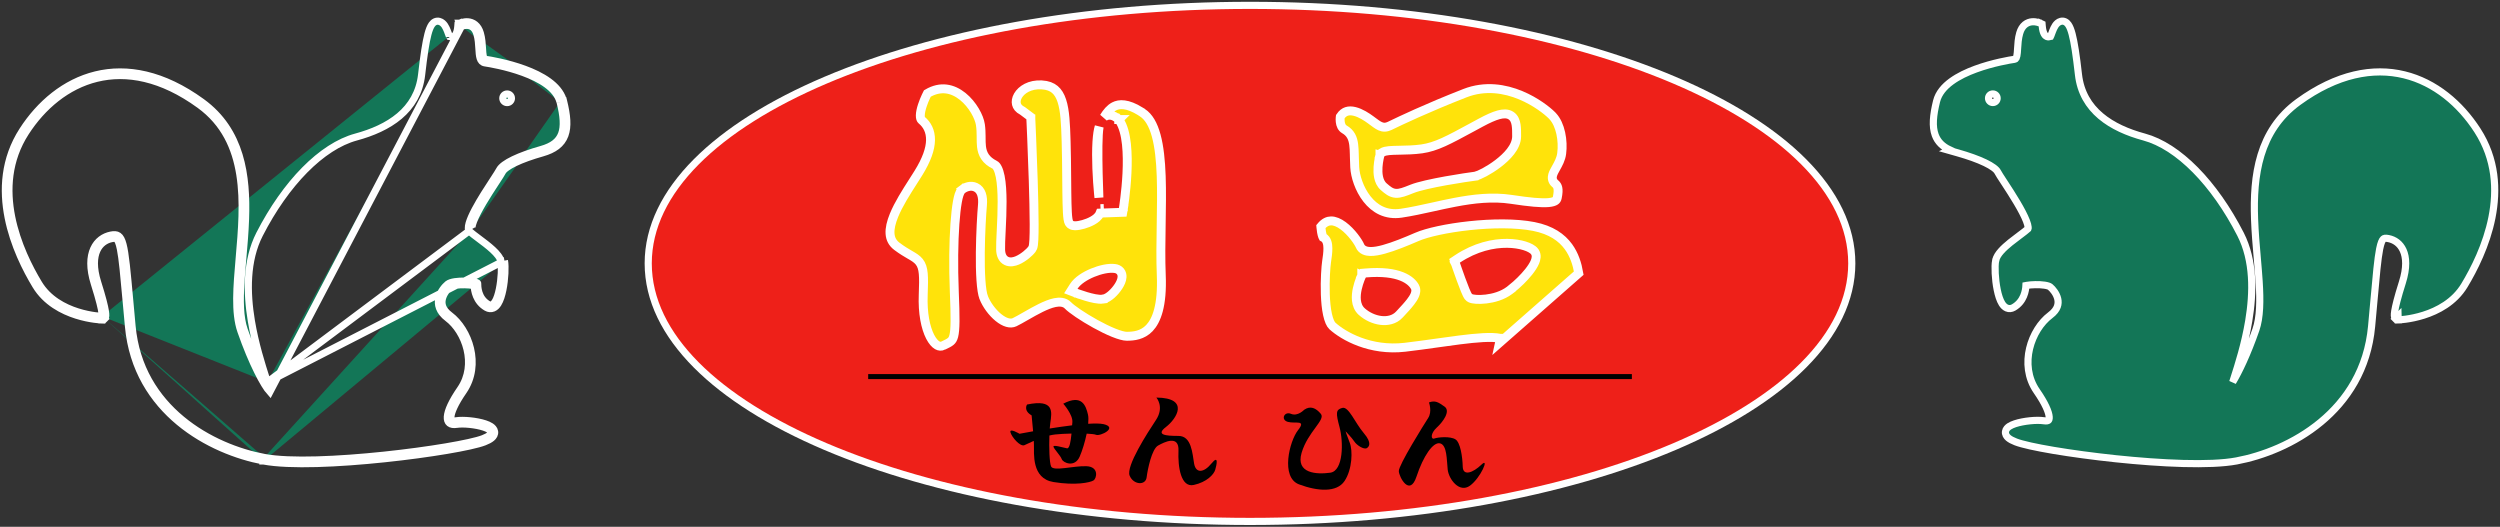 <svg width="280" height="59" viewBox="0 0 280 59" fill="none" xmlns="http://www.w3.org/2000/svg">
<rect x="0" y="0" width="280" height="59" fill="#333333" stroke="none"/>
<path d="M140 58.4C158.542 58.4 175.348 55.204 187.533 50.021C193.624 47.429 198.58 44.334 202.018 40.876C205.459 37.416 207.4 33.571 207.4 29.5C207.4 25.429 205.459 21.584 202.018 18.125C198.58 14.666 193.624 11.571 187.533 8.979C175.348 3.796 158.542 0.6 140 0.6C121.458 0.6 104.652 3.796 92.467 8.979C86.376 11.571 81.42 14.666 77.981 18.125C74.541 21.584 72.6 25.429 72.6 29.5C72.6 33.571 74.541 37.416 77.981 40.876C81.42 44.334 86.376 47.429 92.467 50.021C104.652 55.204 121.458 58.4 140 58.4Z" fill="#EE2019" stroke="white" stroke-width="0.8"/>
<path d="M182.769 41.897H97.236V42.458H182.769V41.897Z" fill="black"/>
<path d="M123.57 47.501C123.212 47.422 122.612 47.418 121.877 47.464C121.914 47.056 121.914 46.694 121.853 46.434C121.621 45.446 121.184 44.11 119.086 45.214C119.086 45.214 120.193 46.462 120.104 47.306C120.095 47.399 120.086 47.515 120.076 47.636C119.248 47.738 118.378 47.863 117.569 47.993C117.588 47.752 117.611 47.538 117.634 47.367C117.811 46.147 118.113 44.666 115.029 45.307C115.029 45.307 114.578 45.97 115.541 46.522C115.541 46.522 115.634 47.404 115.708 48.304C114.792 48.466 114.183 48.582 114.183 48.582C114.183 48.582 113.02 47.886 113.173 48.429C113.327 48.972 114.257 50.053 114.727 49.863C114.918 49.784 115.304 49.589 115.783 49.38C115.792 49.524 115.797 49.658 115.801 49.775C115.829 50.763 115.508 53.579 117.983 53.987C120.458 54.395 122.086 54.047 122.467 53.811C122.844 53.579 123.109 52.27 121.681 52.215C120.253 52.154 117.983 52.823 117.723 52.243C117.537 51.83 117.485 50.15 117.532 48.777C117.75 48.726 117.969 48.684 118.178 48.661C118.676 48.605 119.337 48.573 120.007 48.559C119.928 49.408 119.797 50.266 119.5 50.211C119.034 50.123 117.927 49.775 117.988 50.034C118.048 50.294 118.774 51.023 118.918 51.426C119.062 51.834 120.374 52.414 120.928 51.134C121.216 50.47 121.518 49.492 121.709 48.568C122.216 48.592 122.607 48.633 122.76 48.698C123.226 48.893 125.277 47.882 123.575 47.497L123.57 47.501Z" fill="black"/>
<path d="M129.51 44.523C129.51 44.523 130.441 45.566 129.468 47.037C128.496 48.508 126.091 52.228 126.519 53.272C126.947 54.316 128.305 54.395 128.422 53.467C128.538 52.539 129.003 50.294 129.701 49.904C130.399 49.514 132.069 48.666 131.99 50.484C131.91 52.303 132.259 54.627 133.697 54.316C135.134 54.005 135.948 53.156 136.106 52.614C136.26 52.071 136.534 50.874 135.678 51.918C134.823 52.962 133.934 53.04 133.739 51.918C133.543 50.795 133.464 48.823 131.99 48.823C130.515 48.823 129.426 48.707 130.594 47.816C131.757 46.926 133.311 44.564 129.51 44.527V44.523Z" fill="black"/>
<path d="M146.075 45.886C146.075 45.886 145.35 46.671 144.591 46.35C143.838 46.03 143.4 47.019 144.242 47.251C145.089 47.483 146.34 46.963 145.377 48.183C144.419 49.403 143.4 53.467 145.494 54.251C147.592 55.035 149.713 55.179 150.587 53.876C151.462 52.567 151.518 50.447 151.169 49.58C150.82 48.707 150.704 48.299 150.704 48.299C150.704 48.299 151.429 49.055 151.695 49.459C151.955 49.867 152.76 50.387 153.09 50.187C153.29 50.062 153.732 49.663 152.741 48.503C151.75 47.343 151.053 45.483 150.327 45.687C149.601 45.891 149.601 46.239 150.034 47.863C150.471 49.491 150.471 52.739 148.987 52.943C147.503 53.147 145.084 53.059 145.782 50.707C146.48 48.355 148.489 47.019 147.936 46.355C147.382 45.687 146.764 45.418 146.075 45.891V45.886Z" fill="black"/>
<path d="M160.045 45.075C160.045 45.075 160.426 46.09 159.956 46.814C159.491 47.538 156.635 52.099 156.667 52.767C156.695 53.435 157.891 55.671 158.649 53.374C159.407 51.078 160.514 49.454 161.296 49.658C162.082 49.862 162.022 51.519 162.142 52.59C162.259 53.667 163.45 55.263 164.645 54.39C165.836 53.518 166.859 51.138 165.924 52.038C164.994 52.938 163.859 53.374 163.826 52.27C163.799 51.166 163.566 49.551 163.003 49.204C162.417 48.842 161.063 48.962 160.654 49.111C160.245 49.255 160.189 48.559 160.914 47.891C161.645 47.222 162.487 46.035 161.789 45.538C161.091 45.047 160.742 44.815 160.04 45.075H160.045Z" fill="black"/>
<path d="M103.707 10.793C103.77 10.658 103.824 10.547 103.863 10.471C104.633 10.016 105.34 9.893 105.972 9.967C106.642 10.046 107.269 10.354 107.823 10.8C108.951 11.708 109.679 13.109 109.804 13.96L109.804 13.962C109.872 14.42 109.883 14.842 109.886 15.248C109.886 15.306 109.887 15.365 109.887 15.424C109.888 15.761 109.89 16.106 109.927 16.424C109.973 16.809 110.076 17.197 110.32 17.558C110.564 17.919 110.922 18.214 111.414 18.46L111.415 18.46C111.502 18.503 111.614 18.607 111.73 18.836C111.845 19.062 111.943 19.372 112.021 19.759C112.175 20.532 112.231 21.528 112.235 22.585C112.238 23.638 112.19 24.726 112.143 25.679C112.139 25.769 112.135 25.857 112.13 25.945C112.09 26.773 112.054 27.5 112.069 27.956C112.085 28.508 112.26 29.006 112.729 29.228C113.149 29.427 113.613 29.303 113.941 29.163C114.296 29.012 114.645 28.778 114.927 28.551C115.204 28.328 115.455 28.081 115.596 27.881L115.597 27.88C115.665 27.782 115.694 27.676 115.708 27.623C115.725 27.555 115.738 27.479 115.748 27.404C115.768 27.252 115.783 27.059 115.794 26.839C115.817 26.397 115.825 25.806 115.824 25.122C115.821 23.753 115.779 21.987 115.724 20.244C115.67 18.499 115.602 16.773 115.548 15.484C115.521 14.839 115.498 14.304 115.481 13.929C115.473 13.742 115.466 13.595 115.461 13.494L115.456 13.38L115.455 13.351L115.454 13.343L115.454 13.341L115.454 13.341C115.454 13.341 115.454 13.341 114.955 13.364L115.454 13.341L115.443 13.105L115.255 12.964L114.557 12.44L114.523 12.414L114.485 12.395C114.09 12.192 113.904 11.923 113.84 11.658C113.773 11.382 113.822 11.05 114.014 10.715C114.398 10.047 115.329 9.428 116.675 9.507L116.676 9.507C117.346 9.545 117.808 9.736 118.144 10.018C118.484 10.304 118.737 10.719 118.921 11.275C119.294 12.399 119.344 13.936 119.402 15.73L119.405 15.816C119.445 17.078 119.457 18.525 119.469 19.887C119.473 20.459 119.478 21.015 119.485 21.537C119.496 22.416 119.512 23.199 119.545 23.779C119.561 24.067 119.582 24.318 119.611 24.51C119.625 24.605 119.643 24.7 119.668 24.784C119.681 24.826 119.698 24.877 119.725 24.929C119.748 24.975 119.796 25.06 119.887 25.132C119.99 25.213 120.101 25.246 120.171 25.261C120.248 25.278 120.325 25.284 120.393 25.285C120.531 25.287 120.684 25.271 120.838 25.244C121.147 25.192 121.515 25.089 121.862 24.95C122.204 24.813 122.564 24.625 122.832 24.386C122.975 24.259 123.126 24.083 123.21 23.868L123.648 23.852L125.337 23.792L125.746 23.777L125.812 23.374L125.319 23.292C125.812 23.374 125.812 23.373 125.812 23.373L125.812 23.373L125.813 23.372L125.813 23.367L125.816 23.351L125.826 23.287C125.835 23.232 125.847 23.151 125.862 23.048C125.892 22.842 125.933 22.545 125.977 22.183C126.066 21.458 126.168 20.466 126.22 19.4C126.271 18.336 126.274 17.184 126.161 16.145C126.05 15.123 125.82 14.136 125.354 13.457L125.33 13.421L125.3 13.39L124.942 13.74C125.3 13.39 125.3 13.39 125.3 13.39L125.299 13.39L125.299 13.389L125.297 13.387L125.292 13.382L125.277 13.368C125.266 13.357 125.25 13.342 125.231 13.325C125.193 13.291 125.139 13.246 125.073 13.197C124.948 13.106 124.745 12.979 124.5 12.925C124.244 12.869 123.927 12.892 123.648 13.119C123.97 12.588 124.33 12.154 124.786 11.916C125.365 11.615 126.252 11.566 127.731 12.474V12.479L127.958 12.627C128.651 13.08 129.156 13.94 129.497 15.193C129.836 16.438 129.993 17.993 130.055 19.73C130.115 21.422 130.084 23.257 130.053 25.11L130.051 25.248C130.019 27.142 129.989 29.051 130.062 30.81C130.204 34.239 129.522 35.915 128.735 36.743C127.959 37.56 126.975 37.662 126.193 37.662C125.889 37.662 125.383 37.528 124.731 37.266C124.098 37.011 123.384 36.658 122.685 36.272C121.988 35.887 121.315 35.473 120.765 35.101C120.203 34.721 119.804 34.407 119.626 34.219C119.221 33.789 118.63 33.795 118.154 33.891C117.653 33.991 117.093 34.226 116.552 34.492C116.005 34.762 115.443 35.081 114.937 35.371L114.866 35.411C114.38 35.689 113.959 35.93 113.632 36.087C113.177 36.304 112.535 36.145 111.812 35.556C111.114 34.986 110.494 34.127 110.176 33.332L110.176 33.331C110.034 32.977 109.926 32.288 109.863 31.358C109.801 30.449 109.785 29.371 109.796 28.282C109.818 26.103 109.949 23.91 110.033 22.995C110.124 22.013 109.904 21.274 109.284 20.979C108.721 20.71 108.108 20.957 107.773 21.218L108.079 21.613L107.773 21.218C107.66 21.306 107.587 21.42 107.542 21.505C107.492 21.598 107.451 21.703 107.416 21.81C107.344 22.025 107.282 22.298 107.226 22.611C107.113 23.239 107.019 24.087 106.949 25.09C106.809 27.1 106.765 29.776 106.882 32.666C106.94 34.103 106.973 35.169 106.965 35.976C106.957 36.788 106.908 37.3 106.819 37.644C106.735 37.966 106.623 38.12 106.481 38.24C106.309 38.384 106.078 38.495 105.674 38.689L105.653 38.699L105.653 38.7C105.416 38.814 105.199 38.802 104.97 38.67C104.718 38.525 104.437 38.22 104.178 37.717C103.662 36.714 103.318 35.079 103.402 33.014C103.444 31.957 103.457 31.203 103.405 30.648C103.353 30.084 103.23 29.66 102.95 29.312C102.691 28.991 102.33 28.781 101.963 28.568L101.951 28.561C101.934 28.552 101.918 28.542 101.901 28.532C101.521 28.311 101.056 28.041 100.466 27.601C99.949 27.214 99.724 26.738 99.685 26.178C99.644 25.592 99.808 24.896 100.127 24.117C100.635 22.873 101.477 21.556 102.264 20.323C102.469 20.003 102.67 19.688 102.861 19.381L102.861 19.381C103.787 17.891 104.201 16.683 104.218 15.698C104.235 14.685 103.83 13.946 103.219 13.446C103.147 13.387 103.068 13.246 103.075 12.92C103.081 12.605 103.168 12.219 103.297 11.825C103.423 11.436 103.58 11.067 103.707 10.793ZM123.63 23.353L123.264 23.37C123.264 23.37 123.264 23.37 123.264 23.37C123.338 23.366 123.452 23.361 123.63 23.353ZM122.996 19.408C123.019 20.43 123.052 21.405 123.08 22.132C123.066 22.002 123.051 21.864 123.037 21.718C122.959 20.913 122.885 19.901 122.845 18.863C122.805 17.824 122.8 16.767 122.858 15.868C122.905 15.135 122.991 14.559 123.108 14.185C123.02 14.635 122.984 15.437 122.971 16.339C122.959 17.273 122.973 18.367 122.996 19.408ZM123.551 33.502L123.551 33.501C123.898 33.448 124.24 33.202 124.498 32.971C124.779 32.719 125.055 32.398 125.266 32.073C125.466 31.765 125.654 31.383 125.67 31.019C125.679 30.826 125.641 30.593 125.479 30.395C125.316 30.195 125.087 30.102 124.861 30.072C124.168 29.977 123.207 30.2 122.371 30.547C121.54 30.892 120.674 31.425 120.259 32.081L119.932 32.597L120.502 32.815L120.681 32.349C120.502 32.815 120.502 32.815 120.502 32.815L120.502 32.815L120.503 32.816L120.504 32.816L120.509 32.818L120.528 32.825L120.596 32.851C120.655 32.872 120.739 32.903 120.843 32.939C121.049 33.012 121.334 33.108 121.645 33.201C121.954 33.293 122.298 33.384 122.62 33.445C122.927 33.503 123.269 33.544 123.551 33.502Z" fill="#FFE30A" stroke="white"/>
<path d="M150.103 13.162C150.107 13.122 150.111 13.088 150.115 13.06C150.339 12.726 150.582 12.56 150.817 12.482C151.078 12.395 151.381 12.399 151.717 12.481C152.403 12.648 153.091 13.107 153.533 13.433C153.597 13.48 153.659 13.526 153.718 13.57C153.859 13.674 153.985 13.768 154.096 13.846C154.253 13.957 154.408 14.059 154.564 14.13C154.729 14.205 154.906 14.253 155.105 14.245C155.298 14.237 155.472 14.179 155.63 14.106L155.63 14.106L155.634 14.104C155.684 14.081 155.76 14.044 155.861 13.995C156.773 13.556 159.713 12.14 164.064 10.438C166.332 9.552 168.54 9.925 170.331 10.672C172.008 11.372 173.276 12.383 173.813 12.915L173.913 13.023C174.336 13.478 174.637 14.15 174.805 14.916C174.972 15.677 174.999 16.49 174.909 17.188L174.909 17.19C174.828 17.825 174.53 18.356 174.255 18.846L174.244 18.867L174.239 18.875C174.114 19.098 173.967 19.359 173.899 19.6C173.863 19.73 173.837 19.893 173.872 20.067C173.908 20.255 174.006 20.415 174.151 20.538L174.151 20.538L174.154 20.541C174.336 20.692 174.432 20.841 174.477 21.046C174.528 21.274 174.523 21.609 174.413 22.143C174.377 22.314 174.31 22.41 174.204 22.482C174.077 22.569 173.851 22.651 173.446 22.689C172.628 22.764 171.32 22.64 169.274 22.33C167.152 22.008 165.009 22.263 162.938 22.659C162.083 22.822 161.254 23.006 160.443 23.186C159.249 23.45 158.091 23.707 156.938 23.879C155.215 24.137 153.964 23.386 153.102 22.288C152.225 21.17 151.782 19.722 151.729 18.733C151.705 18.297 151.696 17.906 151.688 17.547C151.686 17.469 151.684 17.392 151.683 17.316C151.672 16.903 151.659 16.52 151.613 16.182C151.568 15.842 151.486 15.515 151.321 15.222C151.152 14.92 150.909 14.68 150.585 14.494C150.28 14.319 150.146 13.998 150.106 13.63C150.086 13.453 150.092 13.286 150.103 13.162ZM165.168 19.739L165.337 19.717L165.361 19.693C165.462 19.664 165.566 19.625 165.665 19.584C165.842 19.51 166.05 19.409 166.274 19.289C166.723 19.047 167.258 18.714 167.773 18.322C168.285 17.932 168.795 17.471 169.181 16.971C169.562 16.478 169.862 15.895 169.862 15.271V15.242C169.862 14.8 169.862 14.356 169.804 13.989C169.747 13.621 169.612 13.19 169.218 12.94C168.829 12.694 168.343 12.722 167.838 12.86C167.319 13.002 166.661 13.295 165.826 13.746C165.505 13.919 165.202 14.084 164.914 14.24C162.202 15.711 160.858 16.441 159.239 16.674C158.38 16.795 157.51 16.811 156.758 16.824C156.709 16.825 156.66 16.826 156.612 16.827C156.228 16.834 155.866 16.843 155.571 16.871C155.424 16.886 155.279 16.906 155.149 16.938C155.025 16.968 154.875 17.018 154.745 17.112L154.604 17.215L154.557 17.383L155.039 17.517C154.557 17.383 154.557 17.383 154.557 17.383L154.557 17.383L154.557 17.384L154.556 17.386L154.555 17.393L154.549 17.416C154.544 17.435 154.537 17.462 154.528 17.496C154.512 17.565 154.489 17.663 154.465 17.782C154.418 18.018 154.364 18.346 154.34 18.703C154.317 19.056 154.321 19.46 154.401 19.841C154.48 20.219 154.645 20.623 154.981 20.915C154.99 20.922 154.999 20.93 155.007 20.937C155.412 21.288 155.787 21.614 156.316 21.652C156.576 21.671 156.839 21.62 157.118 21.535C157.396 21.451 157.729 21.322 158.134 21.158C158.892 20.852 160.426 20.522 161.92 20.252C163.396 19.985 164.77 19.788 165.168 19.739ZM150.128 12.979L150.128 12.979L150.128 12.979Z" fill="#FFE30A" stroke="white"/>
<path d="M175.667 27.634C176.316 28.527 176.646 29.571 176.82 30.59L167.948 38.385L168.054 37.896C168.053 37.896 168.053 37.896 168.053 37.896C167.54 37.785 166.854 37.775 166.088 37.815C165.313 37.856 164.413 37.952 163.454 38.074C162.632 38.178 161.774 38.299 160.904 38.422C159.716 38.589 158.506 38.76 157.336 38.895C153.471 39.339 150.469 37.633 149.231 36.507C149.025 36.319 148.826 35.892 148.679 35.214C148.537 34.562 148.464 33.773 148.436 32.972C148.378 31.369 148.503 29.795 148.574 29.326C148.653 28.823 148.728 28.264 148.723 27.801C148.721 27.572 148.698 27.33 148.627 27.119C148.563 26.926 148.431 26.69 148.172 26.565C148.162 26.547 148.149 26.52 148.134 26.481C148.085 26.353 148.042 26.173 148.008 25.973C147.975 25.777 147.954 25.583 147.941 25.436C147.939 25.416 147.937 25.396 147.936 25.378C148.336 24.892 148.727 24.744 149.076 24.74C149.489 24.735 149.951 24.93 150.427 25.279C150.896 25.624 151.328 26.083 151.669 26.519C152.015 26.962 152.237 27.342 152.306 27.512C152.519 28.038 153.06 28.159 153.471 28.168C153.91 28.178 154.444 28.076 154.998 27.924C156.116 27.616 157.48 27.059 158.686 26.535L158.686 26.535C159.818 26.041 162.066 25.544 164.579 25.275C167.085 25.006 169.774 24.973 171.778 25.365C173.742 25.751 174.927 26.617 175.667 27.634ZM156.711 35.247L156.712 35.246C156.763 35.191 156.816 35.134 156.871 35.076C157.228 34.694 157.655 34.239 157.98 33.815C158.167 33.571 158.341 33.312 158.45 33.062C158.548 32.836 158.654 32.48 158.478 32.144L158.477 32.143C158.081 31.395 156.718 30.247 152.926 30.575L152.642 30.599L152.518 30.857L152.969 31.073C152.518 30.857 152.518 30.857 152.518 30.857L152.518 30.858L152.518 30.858L152.516 30.861L152.513 30.868L152.501 30.893C152.492 30.914 152.478 30.944 152.462 30.982C152.428 31.058 152.383 31.167 152.332 31.299C152.231 31.563 152.107 31.93 152.018 32.333C151.93 32.733 151.871 33.194 151.919 33.638C151.967 34.084 152.128 34.554 152.52 34.903L152.521 34.904C153.133 35.445 153.903 35.794 154.648 35.887C155.389 35.979 156.174 35.821 156.711 35.247ZM169.077 32.516L169.276 32.366V32.358C169.965 31.814 170.691 31.104 171.221 30.437C171.509 30.073 171.758 29.699 171.905 29.355C172.034 29.053 172.167 28.581 171.89 28.194L171.889 28.192C171.77 28.027 171.589 27.901 171.415 27.805C171.23 27.704 171.005 27.611 170.748 27.532C170.235 27.374 169.569 27.261 168.799 27.253C167.254 27.239 165.269 27.649 163.229 29L162.908 29.213L163.032 29.578L163.505 29.417L163.032 29.578L163.032 29.578L163.032 29.578L163.033 29.58L163.035 29.588L163.045 29.616L163.082 29.723C163.114 29.815 163.159 29.947 163.214 30.105C163.325 30.422 163.475 30.847 163.632 31.278C163.79 31.708 163.956 32.149 164.099 32.496C164.17 32.669 164.238 32.825 164.299 32.948C164.329 33.009 164.361 33.07 164.394 33.123L164.394 33.123C164.416 33.158 164.475 33.255 164.571 33.327L164.571 33.327L164.575 33.33C164.651 33.387 164.731 33.418 164.78 33.434C164.837 33.453 164.896 33.468 164.953 33.479C165.068 33.502 165.204 33.518 165.352 33.527C165.649 33.545 166.026 33.538 166.438 33.489C167.253 33.393 168.267 33.128 169.077 32.516Z" fill="#FFE30A" stroke="white"/>
<path d="M51.677 2.963C51.677 2.963 52.984 2.355 53.416 3.826C53.575 4.366 53.608 4.933 53.638 5.439C53.687 6.284 53.727 6.957 54.323 7.041C55.277 7.18 61.952 8.312 62.725 11.434M51.677 2.963L30.227 43.892C29.578 43.172 28.242 40.719 26.976 37.076C26.261 35.022 26.517 32.087 26.796 28.872C27.321 22.831 27.932 15.798 22.361 11.75C13.825 5.547 6.638 8.989 2.87 14.83C-1.126 21.024 2.205 28.234 4.34 31.764C6.475 35.295 11.425 35.434 11.425 35.434M51.677 2.963L51.508 2.6L51.296 2.698L51.278 2.931C51.209 3.795 50.932 4.022 50.785 4.089C50.635 4.158 50.462 4.135 50.355 4.103C50.343 4.08 50.328 4.048 50.31 4.005C50.276 3.922 50.246 3.84 50.212 3.746C50.184 3.669 50.154 3.585 50.115 3.484C50.039 3.288 49.943 3.062 49.814 2.869C49.687 2.68 49.494 2.47 49.205 2.395C49.042 2.352 48.871 2.365 48.711 2.443C48.56 2.517 48.446 2.635 48.358 2.761C48.185 3.006 48.05 3.37 47.93 3.824C47.687 4.744 47.465 6.215 47.223 8.355L47.223 8.355C46.767 12.389 43.505 14.364 39.873 15.349C36.03 16.391 31.997 20.527 29.071 26.237C27.558 29.189 27.628 32.788 28.151 35.936C28.582 38.527 29.331 40.87 29.807 42.357C29.857 42.514 29.904 42.661 29.947 42.798M51.677 2.963C51.508 2.6 51.508 2.6 51.508 2.6L51.509 2.6L51.51 2.599L51.512 2.598L51.518 2.595L51.536 2.588C51.55 2.582 51.569 2.574 51.593 2.565C51.64 2.547 51.706 2.525 51.786 2.504C51.943 2.462 52.168 2.423 52.418 2.444C52.671 2.465 52.957 2.55 53.215 2.761C53.473 2.971 53.674 3.284 53.8 3.713L53.8 3.713C53.973 4.302 54.01 4.939 54.04 5.451C54.049 5.611 54.058 5.758 54.069 5.888C54.096 6.187 54.136 6.384 54.197 6.507C54.243 6.598 54.287 6.632 54.379 6.645L54.381 6.645C54.87 6.716 56.808 7.039 58.73 7.743C59.69 8.095 60.665 8.549 61.456 9.127C62.191 9.664 62.8 10.332 63.061 11.155M62.725 11.434L62.734 11.439C63.506 14.566 63.097 16.041 60.645 16.737C58.194 17.433 56.319 18.277 55.924 19.061C55.836 19.235 55.579 19.629 55.242 20.145C54.058 21.956 51.887 25.278 52.593 25.914M62.725 11.434L62.903 11.076L62.912 11.081L63.061 11.155M62.725 11.434L62.738 11.431L63.113 11.338C63.098 11.276 63.08 11.215 63.061 11.155M52.593 25.914C52.841 26.136 53.2 26.404 53.595 26.7C54.646 27.485 55.953 28.461 56.105 29.264C56.328 30.433 55.891 34.789 54.682 34.093C53.495 33.413 53.499 32.042 53.5 31.755C53.5 31.748 53.5 31.742 53.5 31.736C53.5 31.495 50.807 31.286 50.142 31.829C49.476 32.372 48.174 34.158 50.142 35.633C52.109 37.109 53.472 40.825 51.565 43.585C49.658 46.346 49.704 47.752 51.156 47.524C52.607 47.297 56.831 48.067 54.105 49.125C51.383 50.178 35.4 52.322 29.59 51.236M52.593 25.914L52.86 25.616C52.862 25.618 52.865 25.621 52.868 25.623M52.593 25.914L52.861 25.617C52.867 25.623 52.87 25.627 52.87 25.627C52.87 25.627 52.869 25.625 52.868 25.623M29.59 51.236C23.775 50.15 15.649 45.849 14.788 36.52C14.695 35.517 14.613 34.61 14.539 33.787C13.922 26.955 13.841 26.05 12.425 26.331C10.838 26.647 9.476 28.322 10.564 31.764C11.167 33.672 11.366 34.592 11.424 35.034L11.426 35.034L11.434 35.034L11.436 35.034C11.436 35.034 11.436 35.034 11.434 35.118C11.463 35.396 11.425 35.434 11.425 35.434M29.59 51.236L29.516 51.629C29.516 51.629 29.516 51.629 29.517 51.629M29.59 51.236L29.517 51.629M11.425 35.434C11.413 35.834 11.413 35.834 11.413 35.834L11.413 35.834L11.411 35.834L11.408 35.834L11.395 35.833C11.384 35.833 11.368 35.832 11.348 35.831C11.308 35.829 11.251 35.826 11.177 35.82C11.031 35.809 10.821 35.789 10.564 35.753C10.05 35.683 9.341 35.551 8.562 35.304C7.013 34.814 5.136 33.854 3.998 31.971C2.918 30.186 1.526 27.456 0.914 24.374C0.3 21.287 0.464 17.822 2.534 14.613C4.458 11.63 7.274 9.23 10.732 8.385C14.203 7.536 18.252 8.269 22.596 11.426C27.037 14.653 27.669 19.694 27.498 24.535C27.446 26.011 27.316 27.503 27.193 28.928C27.115 29.826 27.039 30.698 26.987 31.521C26.849 33.689 26.869 35.55 27.353 36.945C28.29 39.638 29.259 41.661 29.947 42.798M11.425 35.434L11.413 35.834L11.585 35.839L11.707 35.717L11.425 35.434ZM11.425 35.434C11.707 35.717 11.709 35.716 11.71 35.714L11.713 35.712L11.718 35.706L11.728 35.695C11.734 35.687 11.741 35.68 11.746 35.672C11.758 35.657 11.767 35.641 11.776 35.626C11.793 35.596 11.805 35.566 11.814 35.538C11.831 35.484 11.839 35.427 11.843 35.368C11.849 35.251 11.839 35.083 11.797 34.826C11.714 34.31 11.492 33.371 10.945 31.644C10.42 29.981 10.507 28.81 10.856 28.04C11.201 27.279 11.825 26.858 12.503 26.724C12.869 26.651 12.989 26.697 13.07 26.772C13.194 26.887 13.342 27.175 13.485 27.887C13.703 28.979 13.868 30.806 14.139 33.804C14.213 34.63 14.296 35.544 14.39 36.556C15.274 46.148 23.626 50.529 29.517 51.629M29.947 42.798L56.498 29.189M29.947 42.798L52.868 25.623M29.517 51.629C32.487 52.184 37.991 51.911 43.047 51.38C45.586 51.114 48.029 50.78 50.01 50.446C51.976 50.115 53.525 49.778 54.249 49.498L54.249 49.498C54.606 49.359 54.887 49.212 55.08 49.047C55.272 48.883 55.443 48.64 55.393 48.333C55.348 48.056 55.142 47.872 54.973 47.76C54.792 47.64 54.563 47.542 54.322 47.463C53.838 47.303 53.228 47.19 52.653 47.132C52.081 47.074 51.505 47.065 51.094 47.129C50.778 47.178 50.64 47.121 50.589 47.081C50.552 47.051 50.482 46.965 50.5 46.702C50.518 46.438 50.623 46.062 50.855 45.567C51.084 45.076 51.426 44.49 51.894 43.813C52.925 42.32 53.064 40.579 52.695 39.035C52.328 37.498 51.45 36.114 50.381 35.313C49.938 34.981 49.705 34.651 49.592 34.352C49.48 34.054 49.477 33.757 49.544 33.472C49.681 32.884 50.108 32.373 50.394 32.139C50.471 32.076 50.67 31.999 51.007 31.947C51.324 31.899 51.699 31.882 52.062 31.889C52.426 31.896 52.763 31.926 53.001 31.967C53.04 31.974 53.074 31.98 53.104 31.987C53.13 32.534 53.309 33.767 54.482 34.44C54.727 34.581 54.999 34.612 55.257 34.501C55.491 34.4 55.66 34.206 55.784 34.01C56.032 33.617 56.204 33.042 56.323 32.457C56.444 31.86 56.517 31.208 56.546 30.63C56.575 30.059 56.563 29.529 56.498 29.189M56.498 29.189C56.498 29.189 56.498 29.189 56.498 29.189L56.105 29.264L56.498 29.189ZM63.061 11.155L63.078 11.163L63.122 11.343C63.51 12.914 63.631 14.169 63.274 15.138C62.9 16.151 62.045 16.755 60.754 17.122C59.541 17.466 58.483 17.844 57.687 18.227C57.288 18.418 56.964 18.606 56.722 18.787C56.474 18.971 56.339 19.126 56.281 19.241C56.182 19.437 55.911 19.852 55.581 20.356C55.536 20.425 55.49 20.495 55.444 20.567C55.042 21.182 54.557 21.931 54.114 22.679C53.668 23.432 53.275 24.166 53.048 24.753C52.934 25.049 52.872 25.283 52.858 25.451C52.848 25.565 52.863 25.611 52.868 25.623M50.379 4.144C50.379 4.144 50.378 4.142 50.375 4.138C50.378 4.142 50.379 4.143 50.379 4.144ZM56.798 11.489C56.53 11.489 56.314 11.273 56.314 11.007C56.314 10.742 56.53 10.526 56.798 10.526C57.067 10.526 57.282 10.742 57.282 11.007C57.282 11.273 57.067 11.489 56.798 11.489Z" fill="#137657" stroke="white" stroke-width="0.8"/>
<path d="M268.585 35.429C268.596 35.829 268.596 35.829 268.596 35.829L268.596 35.829L268.598 35.829L268.601 35.829L268.614 35.828C268.625 35.828 268.641 35.827 268.661 35.826C268.701 35.824 268.758 35.821 268.832 35.815C268.978 35.804 269.188 35.784 269.445 35.749C269.96 35.679 270.668 35.547 271.447 35.301C272.997 34.811 274.873 33.851 276.012 31.966C277.091 30.179 278.483 27.449 279.096 24.367C279.71 21.281 279.545 17.817 277.475 14.609C275.551 11.625 272.735 9.226 269.277 8.38C265.807 7.532 261.757 8.265 257.413 11.421C252.972 14.648 252.34 19.689 252.511 24.53C252.563 26.006 252.693 27.498 252.817 28.923C252.895 29.822 252.97 30.693 253.023 31.516C253.161 33.684 253.141 35.545 252.656 36.94C251.721 39.631 250.751 41.653 250.064 42.791C250.104 42.663 250.148 42.527 250.194 42.382C250.671 40.898 251.427 38.542 251.86 35.935C252.383 32.786 252.451 29.187 250.938 26.232L250.938 26.232C248.013 20.523 243.979 16.381 240.136 15.344C236.504 14.359 233.242 12.384 232.787 8.35C232.545 6.208 232.323 4.737 232.079 3.817C231.959 3.363 231.824 3 231.651 2.755C231.563 2.629 231.449 2.511 231.298 2.438C231.138 2.36 230.967 2.347 230.804 2.39C230.516 2.465 230.322 2.675 230.195 2.863C230.066 3.056 229.969 3.282 229.893 3.479C229.853 3.582 229.822 3.668 229.793 3.746C229.76 3.838 229.731 3.918 229.697 4.001C229.679 4.044 229.664 4.076 229.652 4.099C229.545 4.131 229.374 4.153 229.225 4.086C229.08 4.02 228.802 3.793 228.731 2.925L228.712 2.693L228.501 2.595L228.333 2.958C228.501 2.595 228.501 2.595 228.501 2.595L228.5 2.594L228.499 2.594L228.497 2.593L228.491 2.59L228.473 2.583C228.459 2.577 228.44 2.569 228.416 2.56C228.368 2.542 228.303 2.52 228.223 2.499C228.065 2.458 227.84 2.418 227.59 2.439C227.336 2.46 227.05 2.545 226.792 2.756C226.534 2.967 226.334 3.28 226.209 3.709C226.036 4.297 225.999 4.934 225.969 5.447C225.96 5.606 225.952 5.753 225.94 5.883C225.913 6.183 225.873 6.379 225.812 6.502C225.767 6.593 225.722 6.627 225.63 6.64C225.14 6.709 223.201 7.031 221.28 7.735C220.319 8.087 219.344 8.541 218.553 9.12C217.764 9.696 217.121 10.425 216.896 11.334C216.508 12.905 216.388 14.16 216.745 15.129C217.024 15.884 217.57 16.412 218.365 16.784L218.262 16.835L219.255 17.117C220.468 17.462 221.526 17.839 222.323 18.222C222.721 18.413 223.045 18.602 223.287 18.782C223.535 18.966 223.67 19.121 223.729 19.237C223.827 19.432 224.098 19.847 224.428 20.352C224.473 20.42 224.519 20.49 224.566 20.562C224.967 21.177 225.452 21.926 225.895 22.674C226.341 23.427 226.735 24.161 226.961 24.748C227.075 25.044 227.137 25.278 227.151 25.446C227.161 25.561 227.146 25.607 227.141 25.618C226.931 25.807 226.63 26.036 226.275 26.302C226.238 26.329 226.2 26.358 226.162 26.386C225.839 26.628 225.485 26.893 225.149 27.165C224.773 27.469 224.407 27.793 224.117 28.119C223.835 28.436 223.586 28.799 223.512 29.183L223.511 29.184C223.446 29.524 223.434 30.055 223.463 30.625C223.492 31.203 223.566 31.856 223.687 32.452C223.805 33.038 223.978 33.613 224.225 34.005C224.349 34.201 224.519 34.395 224.752 34.496C225.01 34.607 225.282 34.576 225.527 34.435C226.698 33.762 226.878 32.529 226.905 31.981C226.935 31.975 226.97 31.968 227.009 31.961C227.247 31.92 227.584 31.889 227.947 31.882C228.31 31.875 228.685 31.892 229.002 31.94C229.339 31.992 229.537 32.07 229.614 32.133C229.902 32.37 230.329 32.881 230.466 33.468C230.532 33.752 230.529 34.048 230.417 34.346C230.305 34.645 230.071 34.975 229.627 35.309C228.56 36.112 227.681 37.495 227.314 39.032C226.945 40.575 227.084 42.315 228.115 43.808C228.584 44.486 228.926 45.071 229.155 45.562C229.386 46.057 229.492 46.433 229.509 46.697C229.527 46.96 229.458 47.046 229.42 47.076C229.369 47.117 229.231 47.174 228.916 47.124C228.504 47.06 227.929 47.069 227.357 47.127C226.781 47.186 226.172 47.298 225.687 47.458C225.447 47.538 225.218 47.635 225.036 47.755C224.868 47.867 224.661 48.051 224.616 48.328C224.567 48.635 224.737 48.878 224.929 49.042C225.122 49.207 225.403 49.355 225.76 49.493C226.485 49.775 228.035 50.112 230.001 50.444C231.983 50.778 234.425 51.112 236.964 51.379C242.019 51.91 247.522 52.182 250.493 51.624C256.379 50.524 264.73 46.143 265.62 36.552L265.62 36.551C265.713 35.543 265.795 34.631 265.869 33.808C266.138 30.807 266.303 28.977 266.521 27.884C266.664 27.172 266.812 26.883 266.937 26.768C267.018 26.692 267.139 26.646 267.507 26.719C268.187 26.854 268.811 27.274 269.155 28.035C269.504 28.805 269.59 29.976 269.064 31.639C268.518 33.366 268.296 34.305 268.212 34.821C268.17 35.078 268.16 35.246 268.167 35.363C268.17 35.422 268.179 35.479 268.196 35.534C268.205 35.561 268.217 35.591 268.233 35.621C268.242 35.636 268.252 35.652 268.263 35.667C268.269 35.675 268.275 35.682 268.281 35.69L268.291 35.701L268.297 35.707L268.299 35.71C268.301 35.711 268.302 35.712 268.585 35.429ZM268.585 35.429L268.596 35.829L268.424 35.834L268.302 35.712L268.585 35.429ZM226.753 32.024C226.753 32.024 226.753 32.024 226.754 32.023L226.753 32.024ZM229.628 4.141C229.628 4.141 229.629 4.139 229.632 4.135C229.629 4.139 229.628 4.141 229.628 4.141ZM222.713 11.002C222.713 10.737 222.929 10.521 223.197 10.521C223.466 10.521 223.681 10.737 223.681 11.002C223.681 11.268 223.466 11.484 223.197 11.484C222.929 11.484 222.713 11.268 222.713 11.002Z" fill="#137657" stroke="white" stroke-width="0.8"/>
</svg>
